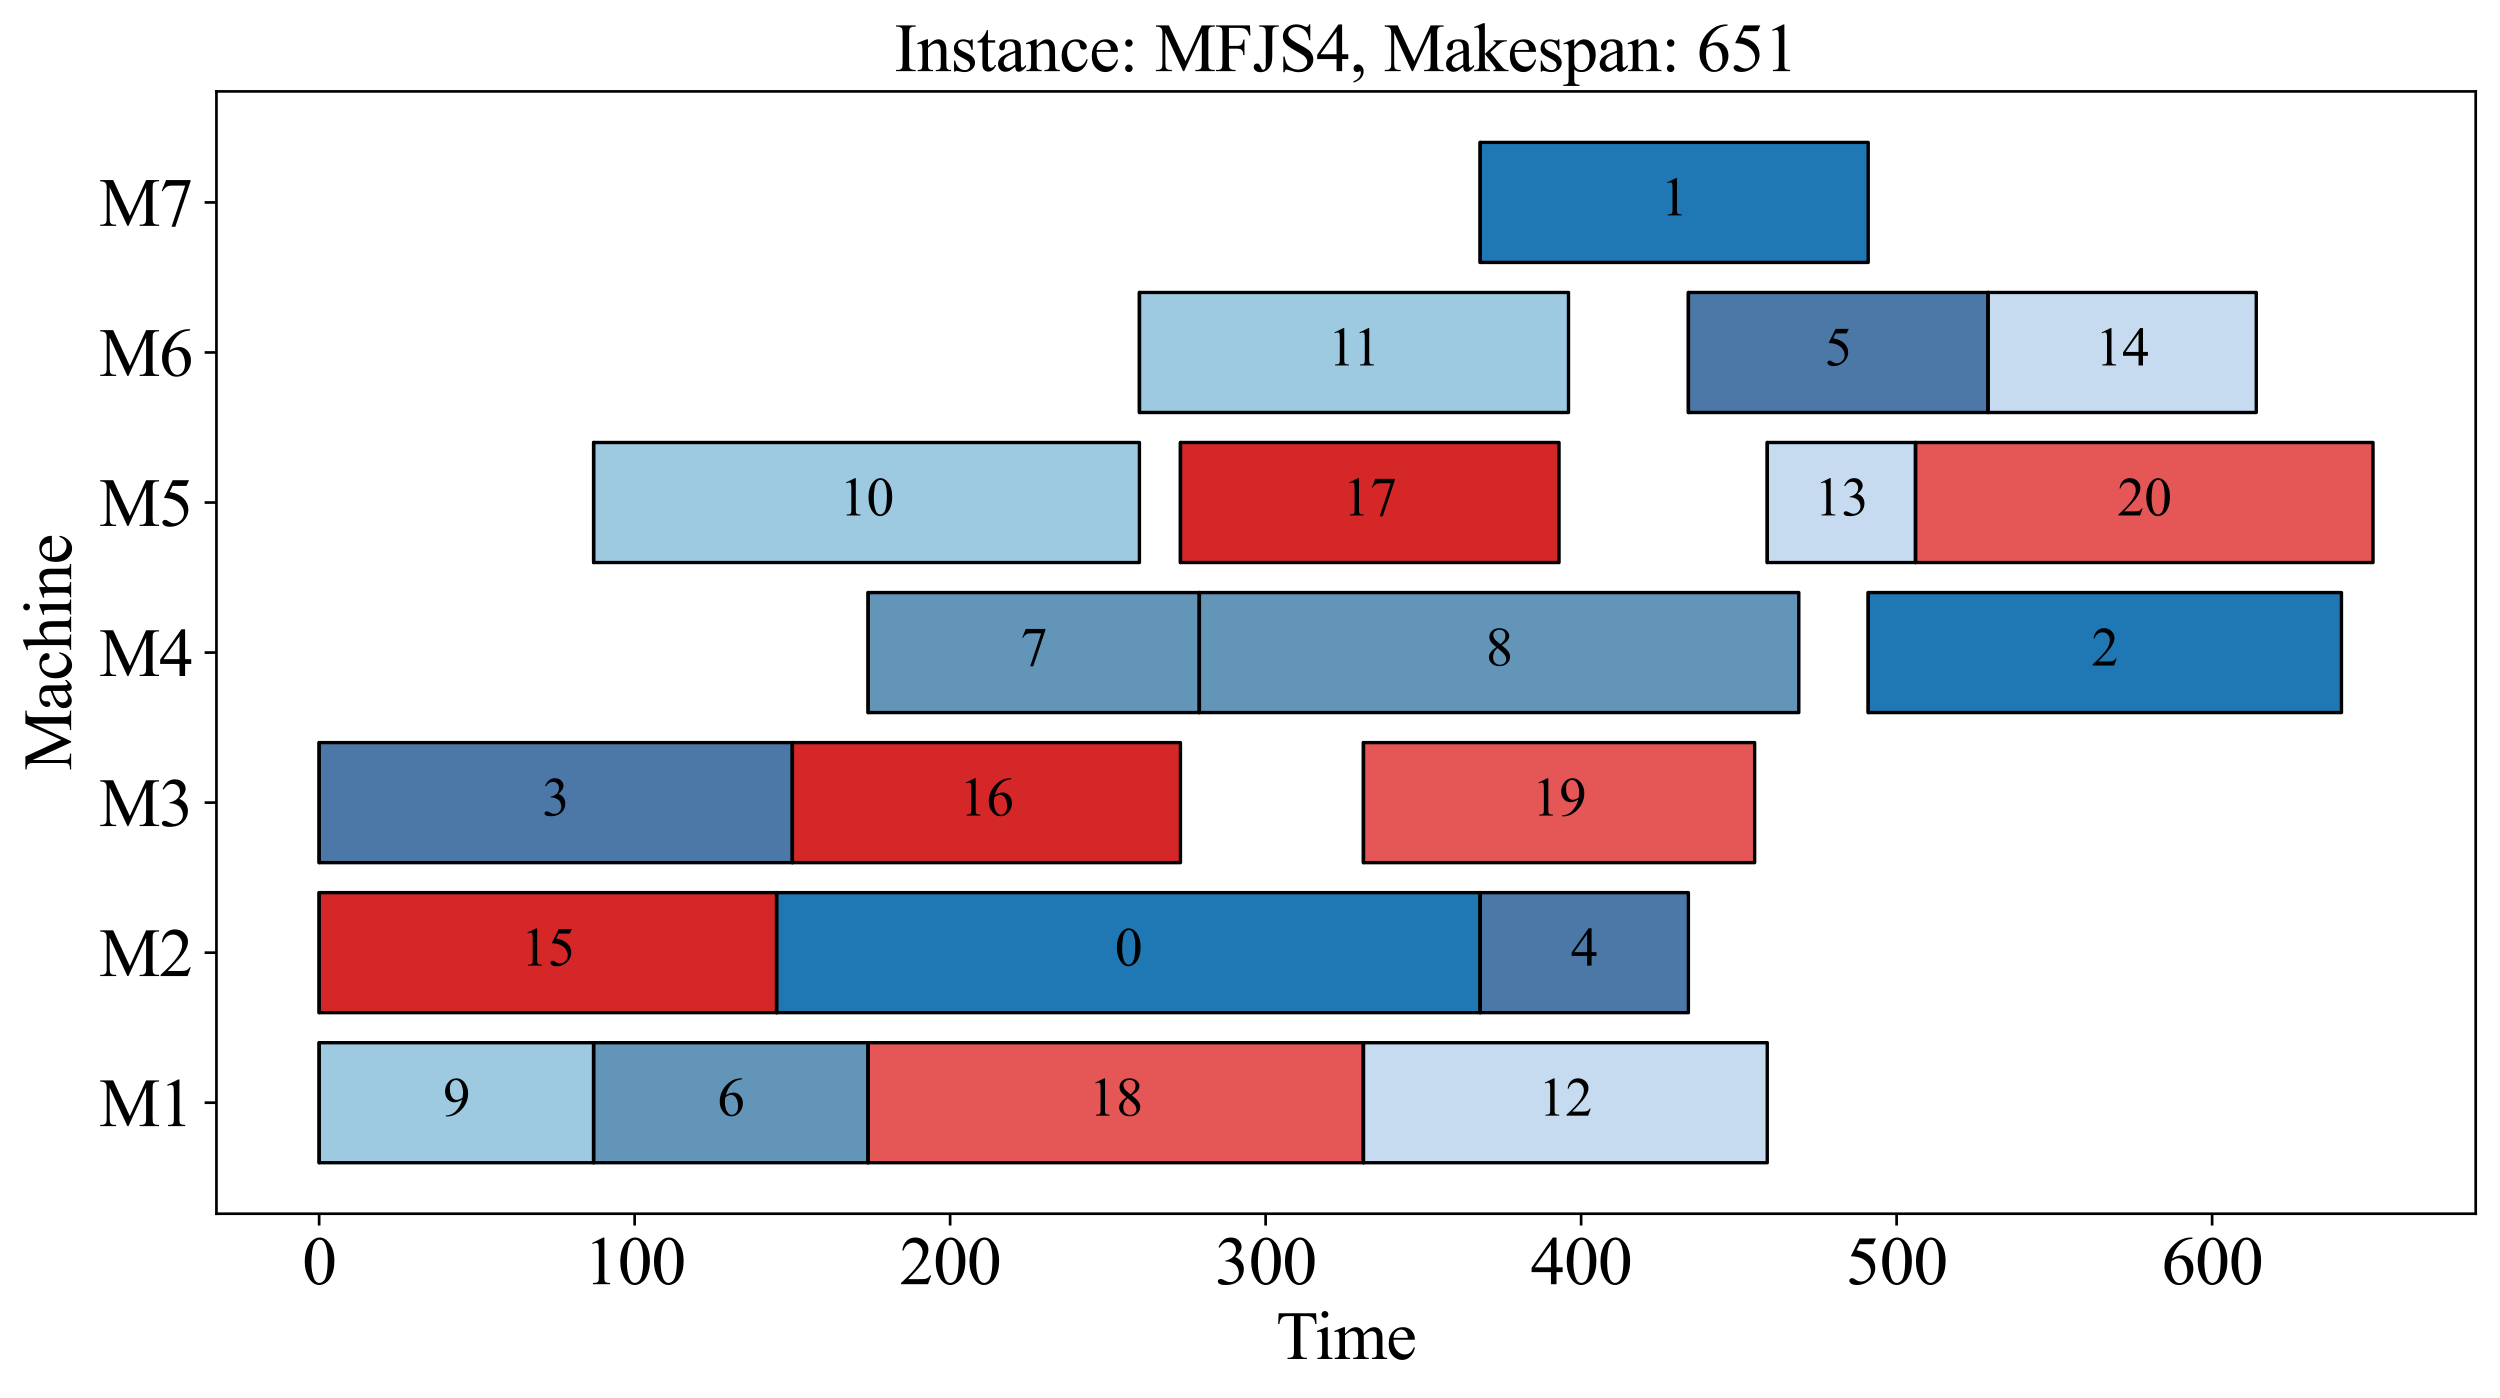 <?xml version="1.0" encoding="utf-8" standalone="no"?>
<!DOCTYPE svg PUBLIC "-//W3C//DTD SVG 1.1//EN"
  "http://www.w3.org/Graphics/SVG/1.1/DTD/svg11.dtd">
<svg xmlns:xlink="http://www.w3.org/1999/xlink" width="740.95pt" height="414.259pt" viewBox="0 0 740.95 414.259" xmlns="http://www.w3.org/2000/svg" version="1.1">
 <defs>
  <style type="text/css">*{stroke-linejoin: round; stroke-linecap: butt}</style>
 </defs>
 <g id="figure_1">
  <g id="patch_1">
   <path d="M 0 414.259 
L 740.95 414.259 
L 740.95 0 
L 0 0 
z
" style="fill: #ffffff"/>
  </g>
  <g id="axes_1">
   <g id="patch_2">
    <path d="M 64.15 359.728 
L 733.75 359.728 
L 733.75 27.087 
L 64.15 27.087 
z
" style="fill: #ffffff"/>
   </g>
   <g id="PolyCollection_1">
    <defs>
     <path id="m8305eae24a" d="M 94.586 -69.651 
L 94.586 -105.228 
L 175.937 -105.228 
L 175.937 -69.651 
z
" style="stroke: #000000"/>
    </defs>
    <g clip-path="url(#pe3c0045e95)">
     <use xlink:href="#m8305eae24a" x="0" y="414.259" style="fill: #9ecae1; stroke: #000000"/>
    </g>
   </g>
   <g id="PolyCollection_2">
    <path d="M 94.586 344.608 
L 94.586 309.031 
L 94.586 309.031 
L 94.586 344.608 
z
" clip-path="url(#pe3c0045e95)" style="fill: url(#hfff77ea47f); stroke: #000000"/>
   </g>
   <g id="PolyCollection_3">
    <defs>
     <path id="m2ba6a90a5b" d="M 175.937 -69.651 
L 175.937 -105.228 
L 257.288 -105.228 
L 257.288 -69.651 
z
" style="stroke: #000000"/>
    </defs>
    <g clip-path="url(#pe3c0045e95)">
     <use xlink:href="#m2ba6a90a5b" x="0" y="414.259" style="fill: #6395b9; stroke: #000000"/>
    </g>
   </g>
   <g id="PolyCollection_4">
    <path d="M 175.937 344.608 
L 175.937 309.031 
L 175.937 309.031 
L 175.937 344.608 
z
" clip-path="url(#pe3c0045e95)" style="fill: url(#hfff77ea47f); stroke: #000000"/>
   </g>
   <g id="PolyCollection_5">
    <defs>
     <path id="mc55dab2630" d="M 257.288 -69.651 
L 257.288 -105.228 
L 404.093 -105.228 
L 404.093 -69.651 
z
" style="stroke: #000000"/>
    </defs>
    <g clip-path="url(#pe3c0045e95)">
     <use xlink:href="#mc55dab2630" x="0" y="414.259" style="fill: #e45756; stroke: #000000"/>
    </g>
   </g>
   <g id="PolyCollection_6">
    <path d="M 257.288 344.608 
L 257.288 309.031 
L 257.288 309.031 
L 257.288 344.608 
z
" clip-path="url(#pe3c0045e95)" style="fill: url(#hfff77ea47f); stroke: #000000"/>
   </g>
   <g id="PolyCollection_7">
    <defs>
     <path id="mbb705cb8eb" d="M 404.093 -69.651 
L 404.093 -105.228 
L 523.781 -105.228 
L 523.781 -69.651 
z
" style="stroke: #000000"/>
    </defs>
    <g clip-path="url(#pe3c0045e95)">
     <use xlink:href="#mbb705cb8eb" x="0" y="414.259" style="fill: #c6dbef; stroke: #000000"/>
    </g>
   </g>
   <g id="PolyCollection_8">
    <path d="M 404.093 344.608 
L 404.093 309.031 
L 404.093 309.031 
L 404.093 344.608 
z
" clip-path="url(#pe3c0045e95)" style="fill: url(#hfff77ea47f); stroke: #000000"/>
   </g>
   <g id="PolyCollection_9">
    <defs>
     <path id="mef08033c32" d="M 94.586 -114.122 
L 94.586 -149.698 
L 230.171 -149.698 
L 230.171 -114.122 
z
" style="stroke: #000000"/>
    </defs>
    <g clip-path="url(#pe3c0045e95)">
     <use xlink:href="#mef08033c32" x="0" y="414.259" style="fill: #d62728; stroke: #000000"/>
    </g>
   </g>
   <g id="PolyCollection_10">
    <path d="M 94.586 300.137 
L 94.586 264.56 
L 94.586 264.56 
L 94.586 300.137 
z
" clip-path="url(#pe3c0045e95)" style="fill: url(#hfff77ea47f); stroke: #000000"/>
   </g>
   <g id="PolyCollection_11">
    <defs>
     <path id="mcd288ae853" d="M 230.171 -114.122 
L 230.171 -149.698 
L 438.69 -149.698 
L 438.69 -114.122 
z
" style="stroke: #000000"/>
    </defs>
    <g clip-path="url(#pe3c0045e95)">
     <use xlink:href="#mcd288ae853" x="0" y="414.259" style="fill: #1f77b4; stroke: #000000"/>
    </g>
   </g>
   <g id="PolyCollection_12">
    <path d="M 230.171 300.137 
L 230.171 264.56 
L 230.171 264.56 
L 230.171 300.137 
z
" clip-path="url(#pe3c0045e95)" style="fill: url(#hfff77ea47f); stroke: #000000"/>
   </g>
   <g id="PolyCollection_13">
    <defs>
     <path id="m22d86c41c1" d="M 438.69 -114.122 
L 438.69 -149.698 
L 500.405 -149.698 
L 500.405 -114.122 
z
" style="stroke: #000000"/>
    </defs>
    <g clip-path="url(#pe3c0045e95)">
     <use xlink:href="#m22d86c41c1" x="0" y="414.259" style="fill: #4c78a8; stroke: #000000"/>
    </g>
   </g>
   <g id="PolyCollection_14">
    <path d="M 438.69 300.137 
L 438.69 264.56 
L 438.69 264.56 
L 438.69 300.137 
z
" clip-path="url(#pe3c0045e95)" style="fill: url(#hfff77ea47f); stroke: #000000"/>
   </g>
   <g id="PolyCollection_15">
    <defs>
     <path id="mfbd207a2a7" d="M 94.586 -158.592 
L 94.586 -194.169 
L 234.846 -194.169 
L 234.846 -158.592 
z
" style="stroke: #000000"/>
    </defs>
    <g clip-path="url(#pe3c0045e95)">
     <use xlink:href="#mfbd207a2a7" x="0" y="414.259" style="fill: #4c78a8; stroke: #000000"/>
    </g>
   </g>
   <g id="PolyCollection_16">
    <path d="M 94.586 255.666 
L 94.586 220.09 
L 94.586 220.09 
L 94.586 255.666 
z
" clip-path="url(#pe3c0045e95)" style="fill: url(#hfff77ea47f); stroke: #000000"/>
   </g>
   <g id="PolyCollection_17">
    <defs>
     <path id="m3ea61f6ada" d="M 234.846 -158.592 
L 234.846 -194.169 
L 349.859 -194.169 
L 349.859 -158.592 
z
" style="stroke: #000000"/>
    </defs>
    <g clip-path="url(#pe3c0045e95)">
     <use xlink:href="#m3ea61f6ada" x="0" y="414.259" style="fill: #d62728; stroke: #000000"/>
    </g>
   </g>
   <g id="PolyCollection_18">
    <path d="M 234.846 255.666 
L 234.846 220.09 
L 234.846 220.09 
L 234.846 255.666 
z
" clip-path="url(#pe3c0045e95)" style="fill: url(#hfff77ea47f); stroke: #000000"/>
   </g>
   <g id="PolyCollection_19">
    <defs>
     <path id="m590d97ee08" d="M 404.093 -158.592 
L 404.093 -194.169 
L 520.041 -194.169 
L 520.041 -158.592 
z
" style="stroke: #000000"/>
    </defs>
    <g clip-path="url(#pe3c0045e95)">
     <use xlink:href="#m590d97ee08" x="0" y="414.259" style="fill: #e45756; stroke: #000000"/>
    </g>
   </g>
   <g id="PolyCollection_20">
    <path d="M 404.093 255.666 
L 404.093 220.09 
L 404.093 220.09 
L 404.093 255.666 
z
" clip-path="url(#pe3c0045e95)" style="fill: url(#hfff77ea47f); stroke: #000000"/>
   </g>
   <g id="PolyCollection_21">
    <defs>
     <path id="me739b07111" d="M 257.288 -203.063 
L 257.288 -238.639 
L 355.469 -238.639 
L 355.469 -203.063 
z
" style="stroke: #000000"/>
    </defs>
    <g clip-path="url(#pe3c0045e95)">
     <use xlink:href="#me739b07111" x="0" y="414.259" style="fill: #6395b9; stroke: #000000"/>
    </g>
   </g>
   <g id="PolyCollection_22">
    <path d="M 257.288 211.196 
L 257.288 175.619 
L 257.288 175.619 
L 257.288 211.196 
z
" clip-path="url(#pe3c0045e95)" style="fill: url(#hfff77ea47f); stroke: #000000"/>
   </g>
   <g id="PolyCollection_23">
    <defs>
     <path id="md84a280909" d="M 355.469 -203.063 
L 355.469 -238.639 
L 533.132 -238.639 
L 533.132 -203.063 
z
" style="stroke: #000000"/>
    </defs>
    <g clip-path="url(#pe3c0045e95)">
     <use xlink:href="#md84a280909" x="0" y="414.259" style="fill: #6395b9; stroke: #000000"/>
    </g>
   </g>
   <g id="PolyCollection_24">
    <path d="M 355.469 211.196 
L 355.469 175.619 
L 355.469 175.619 
L 355.469 211.196 
z
" clip-path="url(#pe3c0045e95)" style="fill: url(#hfff77ea47f); stroke: #000000"/>
   </g>
   <g id="PolyCollection_25">
    <defs>
     <path id="m00d6bb5818" d="M 553.703 -203.063 
L 553.703 -238.639 
L 693.963 -238.639 
L 693.963 -203.063 
z
" style="stroke: #000000"/>
    </defs>
    <g clip-path="url(#pe3c0045e95)">
     <use xlink:href="#m00d6bb5818" x="0" y="414.259" style="fill: #1f77b4; stroke: #000000"/>
    </g>
   </g>
   <g id="PolyCollection_26">
    <path d="M 553.703 211.196 
L 553.703 175.619 
L 553.703 175.619 
L 553.703 211.196 
z
" clip-path="url(#pe3c0045e95)" style="fill: url(#hfff77ea47f); stroke: #000000"/>
   </g>
   <g id="PolyCollection_27">
    <defs>
     <path id="m2415fbd5f4" d="M 175.937 -247.534 
L 175.937 -283.11 
L 337.703 -283.11 
L 337.703 -247.534 
z
" style="stroke: #000000"/>
    </defs>
    <g clip-path="url(#pe3c0045e95)">
     <use xlink:href="#m2415fbd5f4" x="0" y="414.259" style="fill: #9ecae1; stroke: #000000"/>
    </g>
   </g>
   <g id="PolyCollection_28">
    <path d="M 175.937 166.725 
L 175.937 131.149 
L 175.937 131.149 
L 175.937 166.725 
z
" clip-path="url(#pe3c0045e95)" style="fill: url(#hfff77ea47f); stroke: #000000"/>
   </g>
   <g id="PolyCollection_29">
    <defs>
     <path id="m66863567e7" d="M 349.859 -247.534 
L 349.859 -283.11 
L 462.067 -283.11 
L 462.067 -247.534 
z
" style="stroke: #000000"/>
    </defs>
    <g clip-path="url(#pe3c0045e95)">
     <use xlink:href="#m66863567e7" x="0" y="414.259" style="fill: #d62728; stroke: #000000"/>
    </g>
   </g>
   <g id="PolyCollection_30">
    <path d="M 349.859 166.725 
L 349.859 131.149 
L 349.859 131.149 
L 349.859 166.725 
z
" clip-path="url(#pe3c0045e95)" style="fill: url(#hfff77ea47f); stroke: #000000"/>
   </g>
   <g id="PolyCollection_31">
    <defs>
     <path id="mdb1444d4d8" d="M 523.781 -247.534 
L 523.781 -283.11 
L 567.729 -283.11 
L 567.729 -247.534 
z
" style="stroke: #000000"/>
    </defs>
    <g clip-path="url(#pe3c0045e95)">
     <use xlink:href="#mdb1444d4d8" x="0" y="414.259" style="fill: #c6dbef; stroke: #000000"/>
    </g>
   </g>
   <g id="PolyCollection_32">
    <path d="M 523.781 166.725 
L 523.781 131.149 
L 523.781 131.149 
L 523.781 166.725 
z
" clip-path="url(#pe3c0045e95)" style="fill: url(#hfff77ea47f); stroke: #000000"/>
   </g>
   <g id="PolyCollection_33">
    <defs>
     <path id="m9d0c501956" d="M 567.729 -247.534 
L 567.729 -283.11 
L 703.314 -283.11 
L 703.314 -247.534 
z
" style="stroke: #000000"/>
    </defs>
    <g clip-path="url(#pe3c0045e95)">
     <use xlink:href="#m9d0c501956" x="0" y="414.259" style="fill: #e45756; stroke: #000000"/>
    </g>
   </g>
   <g id="PolyCollection_34">
    <path d="M 567.729 166.725 
L 567.729 131.149 
L 567.729 131.149 
L 567.729 166.725 
z
" clip-path="url(#pe3c0045e95)" style="fill: url(#hfff77ea47f); stroke: #000000"/>
   </g>
   <g id="PolyCollection_35">
    <defs>
     <path id="mf0a8ee700d" d="M 337.703 -292.004 
L 337.703 -327.581 
L 464.872 -327.581 
L 464.872 -292.004 
z
" style="stroke: #000000"/>
    </defs>
    <g clip-path="url(#pe3c0045e95)">
     <use xlink:href="#mf0a8ee700d" x="0" y="414.259" style="fill: #9ecae1; stroke: #000000"/>
    </g>
   </g>
   <g id="PolyCollection_36">
    <path d="M 337.703 122.255 
L 337.703 86.678 
L 337.703 86.678 
L 337.703 122.255 
z
" clip-path="url(#pe3c0045e95)" style="fill: url(#hfff77ea47f); stroke: #000000"/>
   </g>
   <g id="PolyCollection_37">
    <defs>
     <path id="me4a22d0401" d="M 500.405 -292.004 
L 500.405 -327.581 
L 589.236 -327.581 
L 589.236 -292.004 
z
" style="stroke: #000000"/>
    </defs>
    <g clip-path="url(#pe3c0045e95)">
     <use xlink:href="#me4a22d0401" x="0" y="414.259" style="fill: #4c78a8; stroke: #000000"/>
    </g>
   </g>
   <g id="PolyCollection_38">
    <path d="M 500.405 122.255 
L 500.405 86.678 
L 500.405 86.678 
L 500.405 122.255 
z
" clip-path="url(#pe3c0045e95)" style="fill: url(#hfff77ea47f); stroke: #000000"/>
   </g>
   <g id="PolyCollection_39">
    <defs>
     <path id="m7abb03d937" d="M 589.236 -292.004 
L 589.236 -327.581 
L 668.716 -327.581 
L 668.716 -292.004 
z
" style="stroke: #000000"/>
    </defs>
    <g clip-path="url(#pe3c0045e95)">
     <use xlink:href="#m7abb03d937" x="0" y="414.259" style="fill: #c6dbef; stroke: #000000"/>
    </g>
   </g>
   <g id="PolyCollection_40">
    <path d="M 589.236 122.255 
L 589.236 86.678 
L 589.236 86.678 
L 589.236 122.255 
z
" clip-path="url(#pe3c0045e95)" style="fill: url(#hfff77ea47f); stroke: #000000"/>
   </g>
   <g id="PolyCollection_41">
    <defs>
     <path id="m94e632edfc" d="M 438.69 -336.475 
L 438.69 -372.051 
L 553.703 -372.051 
L 553.703 -336.475 
z
" style="stroke: #000000"/>
    </defs>
    <g clip-path="url(#pe3c0045e95)">
     <use xlink:href="#m94e632edfc" x="0" y="414.259" style="fill: #1f77b4; stroke: #000000"/>
    </g>
   </g>
   <g id="PolyCollection_42">
    <path d="M 438.69 77.784 
L 438.69 42.208 
L 438.69 42.208 
L 438.69 77.784 
z
" clip-path="url(#pe3c0045e95)" style="fill: url(#hfff77ea47f); stroke: #000000"/>
   </g>
   <g id="matplotlib.axis_1">
    <g id="xtick_1">
     <g id="line2d_1">
      <defs>
       <path id="m7627ecb19f" d="M 0 0 
L 0 3.5 
" style="stroke: #000000; stroke-width: 0.8"/>
      </defs>
      <g>
       <use xlink:href="#m7627ecb19f" x="94.586" y="359.728" style="stroke: #000000; stroke-width: 0.8"/>
      </g>
     </g>
     <g id="text_1">
      <!-- 0 -->
      <g transform="translate(89.586 380.615) scale(0.2 -0.2)">
       <defs>
        <path id="TimesNewRomanPSMT-30" d="M 231 2094 
Q 231 2819 450 3342 
Q 669 3866 1031 4122 
Q 1313 4325 1613 4325 
Q 2100 4325 2488 3828 
Q 2972 3213 2972 2159 
Q 2972 1422 2759 906 
Q 2547 391 2217 158 
Q 1888 -75 1581 -75 
Q 975 -75 572 641 
Q 231 1244 231 2094 
z
M 844 2016 
Q 844 1141 1059 588 
Q 1238 122 1591 122 
Q 1759 122 1940 273 
Q 2122 425 2216 781 
Q 2359 1319 2359 2297 
Q 2359 3022 2209 3506 
Q 2097 3866 1919 4016 
Q 1791 4119 1609 4119 
Q 1397 4119 1231 3928 
Q 1006 3669 925 3112 
Q 844 2556 844 2016 
z
" transform="scale(0.016)"/>
       </defs>
       <use xlink:href="#TimesNewRomanPSMT-30"/>
      </g>
     </g>
    </g>
    <g id="xtick_2">
     <g id="line2d_2">
      <g>
       <use xlink:href="#m7627ecb19f" x="188.093" y="359.728" style="stroke: #000000; stroke-width: 0.8"/>
      </g>
     </g>
     <g id="text_2">
      <!-- 100 -->
      <g transform="translate(173.093 380.615) scale(0.2 -0.2)">
       <defs>
        <path id="TimesNewRomanPSMT-31" d="M 750 3822 
L 1781 4325 
L 1884 4325 
L 1884 747 
Q 1884 391 1914 303 
Q 1944 216 2037 169 
Q 2131 122 2419 116 
L 2419 0 
L 825 0 
L 825 116 
Q 1125 122 1212 167 
Q 1300 213 1334 289 
Q 1369 366 1369 747 
L 1369 3034 
Q 1369 3497 1338 3628 
Q 1316 3728 1258 3775 
Q 1200 3822 1119 3822 
Q 1003 3822 797 3725 
L 750 3822 
z
" transform="scale(0.016)"/>
       </defs>
       <use xlink:href="#TimesNewRomanPSMT-31"/>
       <use xlink:href="#TimesNewRomanPSMT-30" x="50"/>
       <use xlink:href="#TimesNewRomanPSMT-30" x="100"/>
      </g>
     </g>
    </g>
    <g id="xtick_3">
     <g id="line2d_3">
      <g>
       <use xlink:href="#m7627ecb19f" x="281.599" y="359.728" style="stroke: #000000; stroke-width: 0.8"/>
      </g>
     </g>
     <g id="text_3">
      <!-- 200 -->
      <g transform="translate(266.599 380.615) scale(0.2 -0.2)">
       <defs>
        <path id="TimesNewRomanPSMT-32" d="M 2934 816 
L 2638 0 
L 138 0 
L 138 116 
Q 1241 1122 1691 1759 
Q 2141 2397 2141 2925 
Q 2141 3328 1894 3587 
Q 1647 3847 1303 3847 
Q 991 3847 742 3664 
Q 494 3481 375 3128 
L 259 3128 
Q 338 3706 661 4015 
Q 984 4325 1469 4325 
Q 1984 4325 2329 3994 
Q 2675 3663 2675 3213 
Q 2675 2891 2525 2569 
Q 2294 2063 1775 1497 
Q 997 647 803 472 
L 1909 472 
Q 2247 472 2383 497 
Q 2519 522 2628 598 
Q 2738 675 2819 816 
L 2934 816 
z
" transform="scale(0.016)"/>
       </defs>
       <use xlink:href="#TimesNewRomanPSMT-32"/>
       <use xlink:href="#TimesNewRomanPSMT-30" x="50"/>
       <use xlink:href="#TimesNewRomanPSMT-30" x="100"/>
      </g>
     </g>
    </g>
    <g id="xtick_4">
     <g id="line2d_4">
      <g>
       <use xlink:href="#m7627ecb19f" x="375.106" y="359.728" style="stroke: #000000; stroke-width: 0.8"/>
      </g>
     </g>
     <g id="text_4">
      <!-- 300 -->
      <g transform="translate(360.106 380.615) scale(0.2 -0.2)">
       <defs>
        <path id="TimesNewRomanPSMT-33" d="M 325 3431 
Q 506 3859 782 4092 
Q 1059 4325 1472 4325 
Q 1981 4325 2253 3994 
Q 2459 3747 2459 3466 
Q 2459 3003 1878 2509 
Q 2269 2356 2469 2072 
Q 2669 1788 2669 1403 
Q 2669 853 2319 450 
Q 1863 -75 997 -75 
Q 569 -75 414 31 
Q 259 138 259 259 
Q 259 350 332 419 
Q 406 488 509 488 
Q 588 488 669 463 
Q 722 447 909 348 
Q 1097 250 1169 231 
Q 1284 197 1416 197 
Q 1734 197 1970 444 
Q 2206 691 2206 1028 
Q 2206 1275 2097 1509 
Q 2016 1684 1919 1775 
Q 1784 1900 1550 2001 
Q 1316 2103 1072 2103 
L 972 2103 
L 972 2197 
Q 1219 2228 1467 2375 
Q 1716 2522 1828 2728 
Q 1941 2934 1941 3181 
Q 1941 3503 1739 3701 
Q 1538 3900 1238 3900 
Q 753 3900 428 3381 
L 325 3431 
z
" transform="scale(0.016)"/>
       </defs>
       <use xlink:href="#TimesNewRomanPSMT-33"/>
       <use xlink:href="#TimesNewRomanPSMT-30" x="50"/>
       <use xlink:href="#TimesNewRomanPSMT-30" x="100"/>
      </g>
     </g>
    </g>
    <g id="xtick_5">
     <g id="line2d_5">
      <g>
       <use xlink:href="#m7627ecb19f" x="468.612" y="359.728" style="stroke: #000000; stroke-width: 0.8"/>
      </g>
     </g>
     <g id="text_5">
      <!-- 400 -->
      <g transform="translate(453.612 380.615) scale(0.2 -0.2)">
       <defs>
        <path id="TimesNewRomanPSMT-34" d="M 2978 1563 
L 2978 1119 
L 2409 1119 
L 2409 0 
L 1894 0 
L 1894 1119 
L 100 1119 
L 100 1519 
L 2066 4325 
L 2409 4325 
L 2409 1563 
L 2978 1563 
z
M 1894 1563 
L 1894 3666 
L 406 1563 
L 1894 1563 
z
" transform="scale(0.016)"/>
       </defs>
       <use xlink:href="#TimesNewRomanPSMT-34"/>
       <use xlink:href="#TimesNewRomanPSMT-30" x="50"/>
       <use xlink:href="#TimesNewRomanPSMT-30" x="100"/>
      </g>
     </g>
    </g>
    <g id="xtick_6">
     <g id="line2d_6">
      <g>
       <use xlink:href="#m7627ecb19f" x="562.119" y="359.728" style="stroke: #000000; stroke-width: 0.8"/>
      </g>
     </g>
     <g id="text_6">
      <!-- 500 -->
      <g transform="translate(547.119 380.615) scale(0.2 -0.2)">
       <defs>
        <path id="TimesNewRomanPSMT-35" d="M 2778 4238 
L 2534 3706 
L 1259 3706 
L 981 3138 
Q 1809 3016 2294 2522 
Q 2709 2097 2709 1522 
Q 2709 1188 2573 903 
Q 2438 619 2231 419 
Q 2025 219 1772 97 
Q 1413 -75 1034 -75 
Q 653 -75 479 54 
Q 306 184 306 341 
Q 306 428 378 495 
Q 450 563 559 563 
Q 641 563 702 538 
Q 763 513 909 409 
Q 1144 247 1384 247 
Q 1750 247 2026 523 
Q 2303 800 2303 1197 
Q 2303 1581 2056 1914 
Q 1809 2247 1375 2428 
Q 1034 2569 447 2591 
L 1259 4238 
L 2778 4238 
z
" transform="scale(0.016)"/>
       </defs>
       <use xlink:href="#TimesNewRomanPSMT-35"/>
       <use xlink:href="#TimesNewRomanPSMT-30" x="50"/>
       <use xlink:href="#TimesNewRomanPSMT-30" x="100"/>
      </g>
     </g>
    </g>
    <g id="xtick_7">
     <g id="line2d_7">
      <g>
       <use xlink:href="#m7627ecb19f" x="655.625" y="359.728" style="stroke: #000000; stroke-width: 0.8"/>
      </g>
     </g>
     <g id="text_7">
      <!-- 600 -->
      <g transform="translate(640.625 380.615) scale(0.2 -0.2)">
       <defs>
        <path id="TimesNewRomanPSMT-36" d="M 2869 4325 
L 2869 4209 
Q 2456 4169 2195 4045 
Q 1934 3922 1679 3669 
Q 1425 3416 1258 3105 
Q 1091 2794 978 2366 
Q 1428 2675 1881 2675 
Q 2316 2675 2634 2325 
Q 2953 1975 2953 1425 
Q 2953 894 2631 456 
Q 2244 -75 1606 -75 
Q 1172 -75 869 213 
Q 275 772 275 1663 
Q 275 2231 503 2743 
Q 731 3256 1154 3653 
Q 1578 4050 1965 4187 
Q 2353 4325 2688 4325 
L 2869 4325 
z
M 925 2138 
Q 869 1716 869 1456 
Q 869 1156 980 804 
Q 1091 453 1309 247 
Q 1469 100 1697 100 
Q 1969 100 2183 356 
Q 2397 613 2397 1088 
Q 2397 1622 2184 2012 
Q 1972 2403 1581 2403 
Q 1463 2403 1327 2353 
Q 1191 2303 925 2138 
z
" transform="scale(0.016)"/>
       </defs>
       <use xlink:href="#TimesNewRomanPSMT-36"/>
       <use xlink:href="#TimesNewRomanPSMT-30" x="50"/>
       <use xlink:href="#TimesNewRomanPSMT-30" x="100"/>
      </g>
     </g>
    </g>
    <g id="text_8">
     <!-- Time -->
     <g transform="translate(378.197 402.781) scale(0.2 -0.2)">
      <defs>
       <path id="TimesNewRomanPSMT-54" d="M 3703 4238 
L 3750 3244 
L 3631 3244 
Q 3597 3506 3538 3619 
Q 3441 3800 3280 3886 
Q 3119 3972 2856 3972 
L 2259 3972 
L 2259 734 
Q 2259 344 2344 247 
Q 2463 116 2709 116 
L 2856 116 
L 2856 0 
L 1059 0 
L 1059 116 
L 1209 116 
Q 1478 116 1591 278 
Q 1659 378 1659 734 
L 1659 3972 
L 1150 3972 
Q 853 3972 728 3928 
Q 566 3869 450 3700 
Q 334 3531 313 3244 
L 194 3244 
L 244 4238 
L 3703 4238 
z
" transform="scale(0.016)"/>
       <path id="TimesNewRomanPSMT-69" d="M 928 4444 
Q 1059 4444 1151 4351 
Q 1244 4259 1244 4128 
Q 1244 3997 1151 3903 
Q 1059 3809 928 3809 
Q 797 3809 703 3903 
Q 609 3997 609 4128 
Q 609 4259 701 4351 
Q 794 4444 928 4444 
z
M 1188 2947 
L 1188 647 
Q 1188 378 1227 289 
Q 1266 200 1342 156 
Q 1419 113 1622 113 
L 1622 0 
L 231 0 
L 231 113 
Q 441 113 512 153 
Q 584 194 626 287 
Q 669 381 669 647 
L 669 1750 
Q 669 2216 641 2353 
Q 619 2453 572 2492 
Q 525 2531 444 2531 
Q 356 2531 231 2484 
L 188 2597 
L 1050 2947 
L 1188 2947 
z
" transform="scale(0.016)"/>
       <path id="TimesNewRomanPSMT-6d" d="M 1050 2338 
Q 1363 2650 1419 2697 
Q 1559 2816 1721 2881 
Q 1884 2947 2044 2947 
Q 2313 2947 2506 2790 
Q 2700 2634 2766 2338 
Q 3088 2713 3309 2830 
Q 3531 2947 3766 2947 
Q 3994 2947 4170 2830 
Q 4347 2713 4450 2447 
Q 4519 2266 4519 1878 
L 4519 647 
Q 4519 378 4559 278 
Q 4591 209 4675 161 
Q 4759 113 4950 113 
L 4950 0 
L 3538 0 
L 3538 113 
L 3597 113 
Q 3781 113 3884 184 
Q 3956 234 3988 344 
Q 4000 397 4000 647 
L 4000 1878 
Q 4000 2228 3916 2372 
Q 3794 2572 3525 2572 
Q 3359 2572 3192 2489 
Q 3025 2406 2788 2181 
L 2781 2147 
L 2788 2013 
L 2788 647 
Q 2788 353 2820 281 
Q 2853 209 2943 161 
Q 3034 113 3253 113 
L 3253 0 
L 1806 0 
L 1806 113 
Q 2044 113 2133 169 
Q 2222 225 2256 338 
Q 2272 391 2272 647 
L 2272 1878 
Q 2272 2228 2169 2381 
Q 2031 2581 1784 2581 
Q 1616 2581 1450 2491 
Q 1191 2353 1050 2181 
L 1050 647 
Q 1050 366 1089 281 
Q 1128 197 1204 155 
Q 1281 113 1516 113 
L 1516 0 
L 100 0 
L 100 113 
Q 297 113 375 155 
Q 453 197 493 289 
Q 534 381 534 647 
L 534 1741 
Q 534 2213 506 2350 
Q 484 2453 437 2492 
Q 391 2531 309 2531 
Q 222 2531 100 2484 
L 53 2597 
L 916 2947 
L 1050 2947 
L 1050 2338 
z
" transform="scale(0.016)"/>
       <path id="TimesNewRomanPSMT-65" d="M 681 1784 
Q 678 1147 991 784 
Q 1303 422 1725 422 
Q 2006 422 2214 576 
Q 2422 731 2563 1106 
L 2659 1044 
Q 2594 616 2278 264 
Q 1963 -88 1488 -88 
Q 972 -88 605 314 
Q 238 716 238 1394 
Q 238 2128 614 2539 
Q 991 2950 1559 2950 
Q 2041 2950 2350 2633 
Q 2659 2316 2659 1784 
L 681 1784 
z
M 681 1966 
L 2006 1966 
Q 1991 2241 1941 2353 
Q 1863 2528 1708 2628 
Q 1553 2728 1384 2728 
Q 1125 2728 920 2526 
Q 716 2325 681 1966 
z
" transform="scale(0.016)"/>
      </defs>
      <use xlink:href="#TimesNewRomanPSMT-54"/>
      <use xlink:href="#TimesNewRomanPSMT-69" x="57.584"/>
      <use xlink:href="#TimesNewRomanPSMT-6d" x="85.367"/>
      <use xlink:href="#TimesNewRomanPSMT-65" x="163.15"/>
     </g>
    </g>
   </g>
   <g id="matplotlib.axis_2">
    <g id="ytick_1">
     <g id="line2d_8">
      <defs>
       <path id="m47e5508970" d="M 0 0 
L -3.5 0 
" style="stroke: #000000; stroke-width: 0.8"/>
      </defs>
      <g>
       <use xlink:href="#m47e5508970" x="64.15" y="326.819" style="stroke: #000000; stroke-width: 0.8"/>
      </g>
     </g>
     <g id="text_9">
      <!-- M1 -->
      <g transform="translate(29.366 333.763) scale(0.2 -0.2)">
       <defs>
        <path id="TimesNewRomanPSMT-4d" d="M 2619 0 
L 981 3566 
L 981 734 
Q 981 344 1066 247 
Q 1181 116 1431 116 
L 1581 116 
L 1581 0 
L 106 0 
L 106 116 
L 256 116 
Q 525 116 638 278 
Q 706 378 706 734 
L 706 3503 
Q 706 3784 644 3909 
Q 600 4000 483 4061 
Q 366 4122 106 4122 
L 106 4238 
L 1306 4238 
L 2844 922 
L 4356 4238 
L 5556 4238 
L 5556 4122 
L 5409 4122 
Q 5138 4122 5025 3959 
Q 4956 3859 4956 3503 
L 4956 734 
Q 4956 344 5044 247 
Q 5159 116 5409 116 
L 5556 116 
L 5556 0 
L 3756 0 
L 3756 116 
L 3906 116 
Q 4178 116 4288 278 
Q 4356 378 4356 734 
L 4356 3566 
L 2722 0 
L 2619 0 
z
" transform="scale(0.016)"/>
       </defs>
       <use xlink:href="#TimesNewRomanPSMT-4d"/>
       <use xlink:href="#TimesNewRomanPSMT-31" x="88.916"/>
      </g>
     </g>
    </g>
    <g id="ytick_2">
     <g id="line2d_9">
      <g>
       <use xlink:href="#m47e5508970" x="64.15" y="282.349" style="stroke: #000000; stroke-width: 0.8"/>
      </g>
     </g>
     <g id="text_10">
      <!-- M2 -->
      <g transform="translate(29.366 289.292) scale(0.2 -0.2)">
       <use xlink:href="#TimesNewRomanPSMT-4d"/>
       <use xlink:href="#TimesNewRomanPSMT-32" x="88.916"/>
      </g>
     </g>
    </g>
    <g id="ytick_3">
     <g id="line2d_10">
      <g>
       <use xlink:href="#m47e5508970" x="64.15" y="237.878" style="stroke: #000000; stroke-width: 0.8"/>
      </g>
     </g>
     <g id="text_11">
      <!-- M3 -->
      <g transform="translate(29.366 244.822) scale(0.2 -0.2)">
       <use xlink:href="#TimesNewRomanPSMT-4d"/>
       <use xlink:href="#TimesNewRomanPSMT-33" x="88.916"/>
      </g>
     </g>
    </g>
    <g id="ytick_4">
     <g id="line2d_11">
      <g>
       <use xlink:href="#m47e5508970" x="64.15" y="193.407" style="stroke: #000000; stroke-width: 0.8"/>
      </g>
     </g>
     <g id="text_12">
      <!-- M4 -->
      <g transform="translate(29.366 200.351) scale(0.2 -0.2)">
       <use xlink:href="#TimesNewRomanPSMT-4d"/>
       <use xlink:href="#TimesNewRomanPSMT-34" x="88.916"/>
      </g>
     </g>
    </g>
    <g id="ytick_5">
     <g id="line2d_12">
      <g>
       <use xlink:href="#m47e5508970" x="64.15" y="148.937" style="stroke: #000000; stroke-width: 0.8"/>
      </g>
     </g>
     <g id="text_13">
      <!-- M5 -->
      <g transform="translate(29.366 155.881) scale(0.2 -0.2)">
       <use xlink:href="#TimesNewRomanPSMT-4d"/>
       <use xlink:href="#TimesNewRomanPSMT-35" x="88.916"/>
      </g>
     </g>
    </g>
    <g id="ytick_6">
     <g id="line2d_13">
      <g>
       <use xlink:href="#m47e5508970" x="64.15" y="104.466" style="stroke: #000000; stroke-width: 0.8"/>
      </g>
     </g>
     <g id="text_14">
      <!-- M6 -->
      <g transform="translate(29.366 111.41) scale(0.2 -0.2)">
       <use xlink:href="#TimesNewRomanPSMT-4d"/>
       <use xlink:href="#TimesNewRomanPSMT-36" x="88.916"/>
      </g>
     </g>
    </g>
    <g id="ytick_7">
     <g id="line2d_14">
      <g>
       <use xlink:href="#m47e5508970" x="64.15" y="59.996" style="stroke: #000000; stroke-width: 0.8"/>
      </g>
     </g>
     <g id="text_15">
      <!-- M7 -->
      <g transform="translate(29.366 66.939) scale(0.2 -0.2)">
       <defs>
        <path id="TimesNewRomanPSMT-37" d="M 644 4238 
L 2916 4238 
L 2916 4119 
L 1503 -88 
L 1153 -88 
L 2419 3728 
L 1253 3728 
Q 900 3728 750 3644 
Q 488 3500 328 3200 
L 238 3234 
L 644 4238 
z
" transform="scale(0.016)"/>
       </defs>
       <use xlink:href="#TimesNewRomanPSMT-4d"/>
       <use xlink:href="#TimesNewRomanPSMT-37" x="88.916"/>
      </g>
     </g>
    </g>
    <g id="text_16">
     <!-- Machine -->
     <g transform="translate(21.087 228.395) rotate(-90) scale(0.2 -0.2)">
      <defs>
       <path id="TimesNewRomanPSMT-61" d="M 1822 413 
Q 1381 72 1269 19 
Q 1100 -59 909 -59 
Q 613 -59 420 144 
Q 228 347 228 678 
Q 228 888 322 1041 
Q 450 1253 767 1440 
Q 1084 1628 1822 1897 
L 1822 2009 
Q 1822 2438 1686 2597 
Q 1550 2756 1291 2756 
Q 1094 2756 978 2650 
Q 859 2544 859 2406 
L 866 2225 
Q 866 2081 792 2003 
Q 719 1925 600 1925 
Q 484 1925 411 2006 
Q 338 2088 338 2228 
Q 338 2497 613 2722 
Q 888 2947 1384 2947 
Q 1766 2947 2009 2819 
Q 2194 2722 2281 2516 
Q 2338 2381 2338 1966 
L 2338 994 
Q 2338 584 2353 492 
Q 2369 400 2405 369 
Q 2441 338 2488 338 
Q 2538 338 2575 359 
Q 2641 400 2828 588 
L 2828 413 
Q 2478 -56 2159 -56 
Q 2006 -56 1915 50 
Q 1825 156 1822 413 
z
M 1822 616 
L 1822 1706 
Q 1350 1519 1213 1441 
Q 966 1303 859 1153 
Q 753 1003 753 825 
Q 753 600 887 451 
Q 1022 303 1197 303 
Q 1434 303 1822 616 
z
" transform="scale(0.016)"/>
       <path id="TimesNewRomanPSMT-63" d="M 2631 1088 
Q 2516 522 2178 217 
Q 1841 -88 1431 -88 
Q 944 -88 581 321 
Q 219 731 219 1428 
Q 219 2103 620 2525 
Q 1022 2947 1584 2947 
Q 2006 2947 2278 2723 
Q 2550 2500 2550 2259 
Q 2550 2141 2473 2067 
Q 2397 1994 2259 1994 
Q 2075 1994 1981 2113 
Q 1928 2178 1911 2362 
Q 1894 2547 1784 2644 
Q 1675 2738 1481 2738 
Q 1169 2738 978 2506 
Q 725 2200 725 1697 
Q 725 1184 976 792 
Q 1228 400 1656 400 
Q 1963 400 2206 609 
Q 2378 753 2541 1131 
L 2631 1088 
z
" transform="scale(0.016)"/>
       <path id="TimesNewRomanPSMT-68" d="M 1041 4444 
L 1041 2350 
Q 1388 2731 1591 2839 
Q 1794 2947 1997 2947 
Q 2241 2947 2416 2812 
Q 2591 2678 2675 2391 
Q 2734 2191 2734 1659 
L 2734 647 
Q 2734 375 2778 275 
Q 2809 200 2884 156 
Q 2959 113 3159 113 
L 3159 0 
L 1753 0 
L 1753 113 
L 1819 113 
Q 2019 113 2097 173 
Q 2175 234 2206 353 
Q 2216 403 2216 647 
L 2216 1659 
Q 2216 2128 2167 2275 
Q 2119 2422 2012 2495 
Q 1906 2569 1756 2569 
Q 1603 2569 1437 2487 
Q 1272 2406 1041 2159 
L 1041 647 
Q 1041 353 1073 281 
Q 1106 209 1195 161 
Q 1284 113 1503 113 
L 1503 0 
L 84 0 
L 84 113 
Q 275 113 384 172 
Q 447 203 484 290 
Q 522 378 522 647 
L 522 3238 
Q 522 3728 498 3840 
Q 475 3953 426 3993 
Q 378 4034 297 4034 
Q 231 4034 84 3984 
L 41 4094 
L 897 4444 
L 1041 4444 
z
" transform="scale(0.016)"/>
       <path id="TimesNewRomanPSMT-6e" d="M 1034 2341 
Q 1538 2947 1994 2947 
Q 2228 2947 2397 2830 
Q 2566 2713 2666 2444 
Q 2734 2256 2734 1869 
L 2734 647 
Q 2734 375 2778 278 
Q 2813 200 2889 156 
Q 2966 113 3172 113 
L 3172 0 
L 1756 0 
L 1756 113 
L 1816 113 
Q 2016 113 2095 173 
Q 2175 234 2206 353 
Q 2219 400 2219 647 
L 2219 1819 
Q 2219 2209 2117 2386 
Q 2016 2563 1775 2563 
Q 1403 2563 1034 2156 
L 1034 647 
Q 1034 356 1069 288 
Q 1113 197 1189 155 
Q 1266 113 1500 113 
L 1500 0 
L 84 0 
L 84 113 
L 147 113 
Q 366 113 442 223 
Q 519 334 519 647 
L 519 1709 
Q 519 2225 495 2337 
Q 472 2450 423 2490 
Q 375 2531 294 2531 
Q 206 2531 84 2484 
L 38 2597 
L 900 2947 
L 1034 2947 
L 1034 2341 
z
" transform="scale(0.016)"/>
      </defs>
      <use xlink:href="#TimesNewRomanPSMT-4d"/>
      <use xlink:href="#TimesNewRomanPSMT-61" x="88.916"/>
      <use xlink:href="#TimesNewRomanPSMT-63" x="133.301"/>
      <use xlink:href="#TimesNewRomanPSMT-68" x="177.686"/>
      <use xlink:href="#TimesNewRomanPSMT-69" x="227.686"/>
      <use xlink:href="#TimesNewRomanPSMT-6e" x="255.469"/>
      <use xlink:href="#TimesNewRomanPSMT-65" x="305.469"/>
     </g>
    </g>
   </g>
   <g id="patch_3">
    <path d="M 64.15 359.728 
L 64.15 27.087 
" style="fill: none; stroke: #000000; stroke-width: 0.8; stroke-linejoin: miter; stroke-linecap: square"/>
   </g>
   <g id="patch_4">
    <path d="M 733.75 359.728 
L 733.75 27.087 
" style="fill: none; stroke: #000000; stroke-width: 0.8; stroke-linejoin: miter; stroke-linecap: square"/>
   </g>
   <g id="patch_5">
    <path d="M 64.15 359.728 
L 733.75 359.728 
" style="fill: none; stroke: #000000; stroke-width: 0.8; stroke-linejoin: miter; stroke-linecap: square"/>
   </g>
   <g id="patch_6">
    <path d="M 64.15 27.087 
L 733.75 27.087 
" style="fill: none; stroke: #000000; stroke-width: 0.8; stroke-linejoin: miter; stroke-linecap: square"/>
   </g>
   <g id="text_17">
    <!-- 9 -->
    <g transform="translate(131.262 330.663) scale(0.16 -0.16)">
     <defs>
      <path id="TimesNewRomanPSMT-39" d="M 338 -88 
L 338 28 
Q 744 34 1094 217 
Q 1444 400 1770 856 
Q 2097 1313 2225 1859 
Q 1734 1544 1338 1544 
Q 891 1544 572 1889 
Q 253 2234 253 2806 
Q 253 3363 572 3797 
Q 956 4325 1575 4325 
Q 2097 4325 2469 3894 
Q 2925 3359 2925 2575 
Q 2925 1869 2578 1258 
Q 2231 647 1613 244 
Q 1109 -88 516 -88 
L 338 -88 
z
M 2275 2091 
Q 2331 2497 2331 2741 
Q 2331 3044 2228 3395 
Q 2125 3747 1936 3934 
Q 1747 4122 1506 4122 
Q 1228 4122 1018 3872 
Q 809 3622 809 3128 
Q 809 2469 1088 2097 
Q 1291 1828 1588 1828 
Q 1731 1828 1928 1897 
Q 2125 1966 2275 2091 
z
" transform="scale(0.016)"/>
     </defs>
     <use xlink:href="#TimesNewRomanPSMT-39"/>
    </g>
   </g>
   <g id="text_18">
    <!-- 6 -->
    <g transform="translate(212.612 330.663) scale(0.16 -0.16)">
     <use xlink:href="#TimesNewRomanPSMT-36"/>
    </g>
   </g>
   <g id="text_19">
    <!-- 18 -->
    <g transform="translate(322.69 330.663) scale(0.16 -0.16)">
     <defs>
      <path id="TimesNewRomanPSMT-38" d="M 1228 2134 
Q 725 2547 579 2797 
Q 434 3047 434 3316 
Q 434 3728 753 4026 
Q 1072 4325 1600 4325 
Q 2113 4325 2425 4047 
Q 2738 3769 2738 3413 
Q 2738 3175 2569 2928 
Q 2400 2681 1866 2347 
Q 2416 1922 2594 1678 
Q 2831 1359 2831 1006 
Q 2831 559 2490 242 
Q 2150 -75 1597 -75 
Q 994 -75 656 303 
Q 388 606 388 966 
Q 388 1247 577 1523 
Q 766 1800 1228 2134 
z
M 1719 2469 
Q 2094 2806 2194 3001 
Q 2294 3197 2294 3444 
Q 2294 3772 2109 3958 
Q 1925 4144 1606 4144 
Q 1288 4144 1088 3959 
Q 888 3775 888 3528 
Q 888 3366 970 3203 
Q 1053 3041 1206 2894 
L 1719 2469 
z
M 1375 2016 
Q 1116 1797 991 1539 
Q 866 1281 866 981 
Q 866 578 1086 336 
Q 1306 94 1647 94 
Q 1984 94 2187 284 
Q 2391 475 2391 747 
Q 2391 972 2272 1150 
Q 2050 1481 1375 2016 
z
" transform="scale(0.016)"/>
     </defs>
     <use xlink:href="#TimesNewRomanPSMT-31"/>
     <use xlink:href="#TimesNewRomanPSMT-38" x="50"/>
    </g>
   </g>
   <g id="text_20">
    <!-- 12 -->
    <g transform="translate(455.937 330.663) scale(0.16 -0.16)">
     <use xlink:href="#TimesNewRomanPSMT-31"/>
     <use xlink:href="#TimesNewRomanPSMT-32" x="50"/>
    </g>
   </g>
   <g id="text_21">
    <!-- 15 -->
    <g transform="translate(154.379 286.192) scale(0.16 -0.16)">
     <use xlink:href="#TimesNewRomanPSMT-31"/>
     <use xlink:href="#TimesNewRomanPSMT-35" x="50"/>
    </g>
   </g>
   <g id="text_22">
    <!-- 0 -->
    <g transform="translate(330.431 286.192) scale(0.16 -0.16)">
     <use xlink:href="#TimesNewRomanPSMT-30"/>
    </g>
   </g>
   <g id="text_23">
    <!-- 4 -->
    <g transform="translate(465.547 286.192) scale(0.16 -0.16)">
     <use xlink:href="#TimesNewRomanPSMT-34"/>
    </g>
   </g>
   <g id="text_24">
    <!-- 3 -->
    <g transform="translate(160.716 241.722) scale(0.16 -0.16)">
     <use xlink:href="#TimesNewRomanPSMT-33"/>
    </g>
   </g>
   <g id="text_25">
    <!-- 16 -->
    <g transform="translate(284.353 241.722) scale(0.16 -0.16)">
     <use xlink:href="#TimesNewRomanPSMT-31"/>
     <use xlink:href="#TimesNewRomanPSMT-36" x="50"/>
    </g>
   </g>
   <g id="text_26">
    <!-- 19 -->
    <g transform="translate(454.067 241.722) scale(0.16 -0.16)">
     <use xlink:href="#TimesNewRomanPSMT-31"/>
     <use xlink:href="#TimesNewRomanPSMT-39" x="50"/>
    </g>
   </g>
   <g id="text_27">
    <!-- 7 -->
    <g transform="translate(302.379 197.251) scale(0.16 -0.16)">
     <use xlink:href="#TimesNewRomanPSMT-37"/>
    </g>
   </g>
   <g id="text_28">
    <!-- 8 -->
    <g transform="translate(440.301 197.251) scale(0.16 -0.16)">
     <use xlink:href="#TimesNewRomanPSMT-38"/>
    </g>
   </g>
   <g id="text_29">
    <!-- 2 -->
    <g transform="translate(619.833 197.251) scale(0.16 -0.16)">
     <use xlink:href="#TimesNewRomanPSMT-32"/>
    </g>
   </g>
   <g id="text_30">
    <!-- 10 -->
    <g transform="translate(248.82 152.781) scale(0.16 -0.16)">
     <use xlink:href="#TimesNewRomanPSMT-31"/>
     <use xlink:href="#TimesNewRomanPSMT-30" x="50"/>
    </g>
   </g>
   <g id="text_31">
    <!-- 17 -->
    <g transform="translate(397.963 152.781) scale(0.16 -0.16)">
     <use xlink:href="#TimesNewRomanPSMT-31"/>
     <use xlink:href="#TimesNewRomanPSMT-37" x="50"/>
    </g>
   </g>
   <g id="text_32">
    <!-- 13 -->
    <g transform="translate(537.755 152.781) scale(0.16 -0.16)">
     <use xlink:href="#TimesNewRomanPSMT-31"/>
     <use xlink:href="#TimesNewRomanPSMT-33" x="50"/>
    </g>
   </g>
   <g id="text_33">
    <!-- 20 -->
    <g transform="translate(627.521 152.781) scale(0.16 -0.16)">
     <use xlink:href="#TimesNewRomanPSMT-32"/>
     <use xlink:href="#TimesNewRomanPSMT-30" x="50"/>
    </g>
   </g>
   <g id="text_34">
    <!-- 11 -->
    <g transform="translate(393.588 108.31) scale(0.16 -0.16)">
     <use xlink:href="#TimesNewRomanPSMT-31"/>
     <use xlink:href="#TimesNewRomanPSMT-31" x="46.25"/>
    </g>
   </g>
   <g id="text_35">
    <!-- 5 -->
    <g transform="translate(540.82 108.31) scale(0.16 -0.16)">
     <use xlink:href="#TimesNewRomanPSMT-35"/>
    </g>
   </g>
   <g id="text_36">
    <!-- 14 -->
    <g transform="translate(620.976 108.31) scale(0.16 -0.16)">
     <use xlink:href="#TimesNewRomanPSMT-31"/>
     <use xlink:href="#TimesNewRomanPSMT-34" x="50"/>
    </g>
   </g>
   <g id="text_37">
    <!-- 1 -->
    <g transform="translate(492.197 63.839) scale(0.16 -0.16)">
     <use xlink:href="#TimesNewRomanPSMT-31"/>
    </g>
   </g>
   <g id="text_38">
    <!-- Instance: MFJS4, Makespan: 651 -->
    <g transform="translate(265.069 21.087) scale(0.2 -0.2)">
     <defs>
      <path id="TimesNewRomanPSMT-49" d="M 1975 116 
L 1975 0 
L 159 0 
L 159 116 
L 309 116 
Q 572 116 691 269 
Q 766 369 766 750 
L 766 3488 
Q 766 3809 725 3913 
Q 694 3991 597 4047 
Q 459 4122 309 4122 
L 159 4122 
L 159 4238 
L 1975 4238 
L 1975 4122 
L 1822 4122 
Q 1563 4122 1444 3969 
Q 1366 3869 1366 3488 
L 1366 750 
Q 1366 428 1406 325 
Q 1438 247 1538 191 
Q 1672 116 1822 116 
L 1975 116 
z
" transform="scale(0.016)"/>
      <path id="TimesNewRomanPSMT-73" d="M 2050 2947 
L 2050 1972 
L 1947 1972 
Q 1828 2431 1642 2597 
Q 1456 2763 1169 2763 
Q 950 2763 815 2647 
Q 681 2531 681 2391 
Q 681 2216 781 2091 
Q 878 1963 1175 1819 
L 1631 1597 
Q 2266 1288 2266 781 
Q 2266 391 1970 151 
Q 1675 -88 1309 -88 
Q 1047 -88 709 6 
Q 606 38 541 38 
Q 469 38 428 -44 
L 325 -44 
L 325 978 
L 428 978 
Q 516 541 762 319 
Q 1009 97 1316 97 
Q 1531 97 1667 223 
Q 1803 350 1803 528 
Q 1803 744 1651 891 
Q 1500 1038 1047 1263 
Q 594 1488 453 1669 
Q 313 1847 313 2119 
Q 313 2472 555 2709 
Q 797 2947 1181 2947 
Q 1350 2947 1591 2875 
Q 1750 2828 1803 2828 
Q 1853 2828 1881 2850 
Q 1909 2872 1947 2947 
L 2050 2947 
z
" transform="scale(0.016)"/>
      <path id="TimesNewRomanPSMT-74" d="M 1031 3803 
L 1031 2863 
L 1700 2863 
L 1700 2644 
L 1031 2644 
L 1031 788 
Q 1031 509 1111 412 
Q 1191 316 1316 316 
Q 1419 316 1516 380 
Q 1613 444 1666 569 
L 1788 569 
Q 1678 263 1478 108 
Q 1278 -47 1066 -47 
Q 922 -47 784 33 
Q 647 113 581 261 
Q 516 409 516 719 
L 516 2644 
L 63 2644 
L 63 2747 
Q 234 2816 414 2980 
Q 594 3144 734 3369 
Q 806 3488 934 3803 
L 1031 3803 
z
" transform="scale(0.016)"/>
      <path id="TimesNewRomanPSMT-3a" d="M 903 2950 
Q 1047 2950 1148 2848 
Q 1250 2747 1250 2603 
Q 1250 2459 1148 2357 
Q 1047 2256 903 2256 
Q 759 2256 657 2357 
Q 556 2459 556 2603 
Q 556 2747 657 2848 
Q 759 2950 903 2950 
z
M 897 609 
Q 1044 609 1145 506 
Q 1247 403 1247 259 
Q 1247 116 1144 14 
Q 1041 -88 897 -88 
Q 753 -88 651 14 
Q 550 116 550 259 
Q 550 403 651 506 
Q 753 609 897 609 
z
" transform="scale(0.016)"/>
      <path id="TimesNewRomanPSMT-20" transform="scale(0.016)"/>
      <path id="TimesNewRomanPSMT-46" d="M 1309 4006 
L 1309 2341 
L 2081 2341 
Q 2347 2341 2470 2458 
Q 2594 2575 2634 2922 
L 2750 2922 
L 2750 1488 
L 2634 1488 
Q 2631 1734 2570 1850 
Q 2509 1966 2401 2023 
Q 2294 2081 2081 2081 
L 1309 2081 
L 1309 750 
Q 1309 428 1350 325 
Q 1381 247 1481 191 
Q 1619 116 1769 116 
L 1922 116 
L 1922 0 
L 103 0 
L 103 116 
L 253 116 
Q 516 116 634 269 
Q 709 369 709 750 
L 709 3488 
Q 709 3809 669 3913 
Q 638 3991 541 4047 
Q 406 4122 253 4122 
L 103 4122 
L 103 4238 
L 3256 4238 
L 3297 3306 
L 3188 3306 
Q 3106 3603 2998 3742 
Q 2891 3881 2733 3943 
Q 2575 4006 2244 4006 
L 1309 4006 
z
" transform="scale(0.016)"/>
      <path id="TimesNewRomanPSMT-4a" d="M 638 4122 
L 638 4238 
L 2453 4238 
L 2453 4122 
L 2300 4122 
Q 2041 4122 1922 3969 
Q 1847 3869 1847 3488 
L 1847 1416 
Q 1847 938 1742 641 
Q 1638 344 1381 123 
Q 1125 -97 763 -97 
Q 469 -97 300 48 
Q 131 194 131 381 
Q 131 534 209 613 
Q 313 709 450 709 
Q 550 709 629 643 
Q 709 578 831 294 
Q 903 125 1016 125 
Q 1100 125 1173 228 
Q 1247 331 1247 594 
L 1247 3488 
Q 1247 3809 1206 3913 
Q 1175 3991 1075 4047 
Q 941 4122 791 4122 
L 638 4122 
z
" transform="scale(0.016)"/>
      <path id="TimesNewRomanPSMT-53" d="M 2934 4334 
L 2934 2869 
L 2819 2869 
Q 2763 3291 2617 3541 
Q 2472 3791 2203 3937 
Q 1934 4084 1647 4084 
Q 1322 4084 1109 3886 
Q 897 3688 897 3434 
Q 897 3241 1031 3081 
Q 1225 2847 1953 2456 
Q 2547 2138 2764 1967 
Q 2981 1797 3098 1565 
Q 3216 1334 3216 1081 
Q 3216 600 2842 251 
Q 2469 -97 1881 -97 
Q 1697 -97 1534 -69 
Q 1438 -53 1133 45 
Q 828 144 747 144 
Q 669 144 623 97 
Q 578 50 556 -97 
L 441 -97 
L 441 1356 
L 556 1356 
Q 638 900 775 673 
Q 913 447 1195 297 
Q 1478 147 1816 147 
Q 2206 147 2432 353 
Q 2659 559 2659 841 
Q 2659 997 2573 1156 
Q 2488 1316 2306 1453 
Q 2184 1547 1640 1851 
Q 1097 2156 867 2337 
Q 638 2519 519 2737 
Q 400 2956 400 3219 
Q 400 3675 750 4004 
Q 1100 4334 1641 4334 
Q 1978 4334 2356 4169 
Q 2531 4091 2603 4091 
Q 2684 4091 2736 4139 
Q 2788 4188 2819 4334 
L 2934 4334 
z
" transform="scale(0.016)"/>
      <path id="TimesNewRomanPSMT-2c" d="M 344 -1066 
L 344 -928 
Q 666 -822 842 -598 
Q 1019 -375 1019 -125 
Q 1019 -66 991 -25 
Q 969 3 947 3 
Q 913 3 797 -59 
Q 741 -88 678 -88 
Q 525 -88 434 3 
Q 344 94 344 253 
Q 344 406 461 515 
Q 578 625 747 625 
Q 953 625 1114 445 
Q 1275 266 1275 -31 
Q 1275 -353 1051 -629 
Q 828 -906 344 -1066 
z
" transform="scale(0.016)"/>
      <path id="TimesNewRomanPSMT-6b" d="M 1047 4444 
L 1047 1597 
L 1775 2259 
Q 2006 2472 2044 2528 
Q 2069 2566 2069 2603 
Q 2069 2666 2017 2711 
Q 1966 2756 1847 2763 
L 1847 2863 
L 3091 2863 
L 3091 2763 
Q 2834 2756 2664 2684 
Q 2494 2613 2291 2428 
L 1556 1750 
L 2291 822 
Q 2597 438 2703 334 
Q 2853 188 2966 144 
Q 3044 113 3238 113 
L 3238 0 
L 1847 0 
L 1847 113 
Q 1966 116 2008 148 
Q 2050 181 2050 241 
Q 2050 313 1925 472 
L 1047 1594 
L 1047 644 
Q 1047 366 1086 278 
Q 1125 191 1197 153 
Q 1269 116 1509 113 
L 1509 0 
L 53 0 
L 53 113 
Q 272 113 381 166 
Q 447 200 481 272 
Q 528 375 528 628 
L 528 3234 
Q 528 3731 506 3842 
Q 484 3953 434 3995 
Q 384 4038 303 4038 
Q 238 4038 106 3984 
L 53 4094 
L 903 4444 
L 1047 4444 
z
" transform="scale(0.016)"/>
      <path id="TimesNewRomanPSMT-70" d="M -6 2578 
L 875 2934 
L 994 2934 
L 994 2266 
Q 1216 2644 1439 2795 
Q 1663 2947 1909 2947 
Q 2341 2947 2628 2609 
Q 2981 2197 2981 1534 
Q 2981 794 2556 309 
Q 2206 -88 1675 -88 
Q 1444 -88 1275 -22 
Q 1150 25 994 166 
L 994 -706 
Q 994 -1000 1030 -1079 
Q 1066 -1159 1155 -1206 
Q 1244 -1253 1478 -1253 
L 1478 -1369 
L -22 -1369 
L -22 -1253 
L 56 -1253 
Q 228 -1256 350 -1188 
Q 409 -1153 442 -1076 
Q 475 -1000 475 -688 
L 475 2019 
Q 475 2297 450 2372 
Q 425 2447 370 2484 
Q 316 2522 222 2522 
Q 147 2522 31 2478 
L -6 2578 
z
M 994 2081 
L 994 1013 
Q 994 666 1022 556 
Q 1066 375 1236 237 
Q 1406 100 1666 100 
Q 1978 100 2172 344 
Q 2425 663 2425 1241 
Q 2425 1897 2138 2250 
Q 1938 2494 1663 2494 
Q 1513 2494 1366 2419 
Q 1253 2363 994 2081 
z
" transform="scale(0.016)"/>
     </defs>
     <use xlink:href="#TimesNewRomanPSMT-49"/>
     <use xlink:href="#TimesNewRomanPSMT-6e" x="33.301"/>
     <use xlink:href="#TimesNewRomanPSMT-73" x="83.301"/>
     <use xlink:href="#TimesNewRomanPSMT-74" x="122.217"/>
     <use xlink:href="#TimesNewRomanPSMT-61" x="150"/>
     <use xlink:href="#TimesNewRomanPSMT-6e" x="194.385"/>
     <use xlink:href="#TimesNewRomanPSMT-63" x="244.385"/>
     <use xlink:href="#TimesNewRomanPSMT-65" x="288.77"/>
     <use xlink:href="#TimesNewRomanPSMT-3a" x="333.154"/>
     <use xlink:href="#TimesNewRomanPSMT-20" x="360.938"/>
     <use xlink:href="#TimesNewRomanPSMT-4d" x="385.938"/>
     <use xlink:href="#TimesNewRomanPSMT-46" x="474.854"/>
     <use xlink:href="#TimesNewRomanPSMT-4a" x="530.469"/>
     <use xlink:href="#TimesNewRomanPSMT-53" x="569.385"/>
     <use xlink:href="#TimesNewRomanPSMT-34" x="625"/>
     <use xlink:href="#TimesNewRomanPSMT-2c" x="675"/>
     <use xlink:href="#TimesNewRomanPSMT-20" x="700"/>
     <use xlink:href="#TimesNewRomanPSMT-4d" x="725"/>
     <use xlink:href="#TimesNewRomanPSMT-61" x="813.916"/>
     <use xlink:href="#TimesNewRomanPSMT-6b" x="858.301"/>
     <use xlink:href="#TimesNewRomanPSMT-65" x="908.301"/>
     <use xlink:href="#TimesNewRomanPSMT-73" x="952.686"/>
     <use xlink:href="#TimesNewRomanPSMT-70" x="991.602"/>
     <use xlink:href="#TimesNewRomanPSMT-61" x="1041.602"/>
     <use xlink:href="#TimesNewRomanPSMT-6e" x="1085.986"/>
     <use xlink:href="#TimesNewRomanPSMT-3a" x="1135.986"/>
     <use xlink:href="#TimesNewRomanPSMT-20" x="1163.77"/>
     <use xlink:href="#TimesNewRomanPSMT-36" x="1188.77"/>
     <use xlink:href="#TimesNewRomanPSMT-35" x="1238.77"/>
     <use xlink:href="#TimesNewRomanPSMT-31" x="1288.77"/>
    </g>
   </g>
  </g>
 </g>
 <defs>
  <clipPath id="pe3c0045e95">
   <rect x="64.15" y="27.087" width="669.6" height="332.64"/>
  </clipPath>
 </defs>
 <defs>
  <pattern id="hfff77ea47f" patternUnits="userSpaceOnUse" x="0" y="0" width="72" height="72">
   <rect x="0" y="0" width="73" height="73" fill="#808080"/>
   <path d="M -36 36 
L 36 -36 
M -24 48 
L 48 -24 
M -12 60 
L 60 -12 
M 0 72 
L 72 0 
M 12 84 
L 84 12 
M 24 96 
L 96 24 
M 36 108 
L 108 36 
" style="fill: #000000; stroke: #000000; stroke-width: 1.0; stroke-linecap: butt; stroke-linejoin: miter"/>
  </pattern>
 </defs>
</svg>
